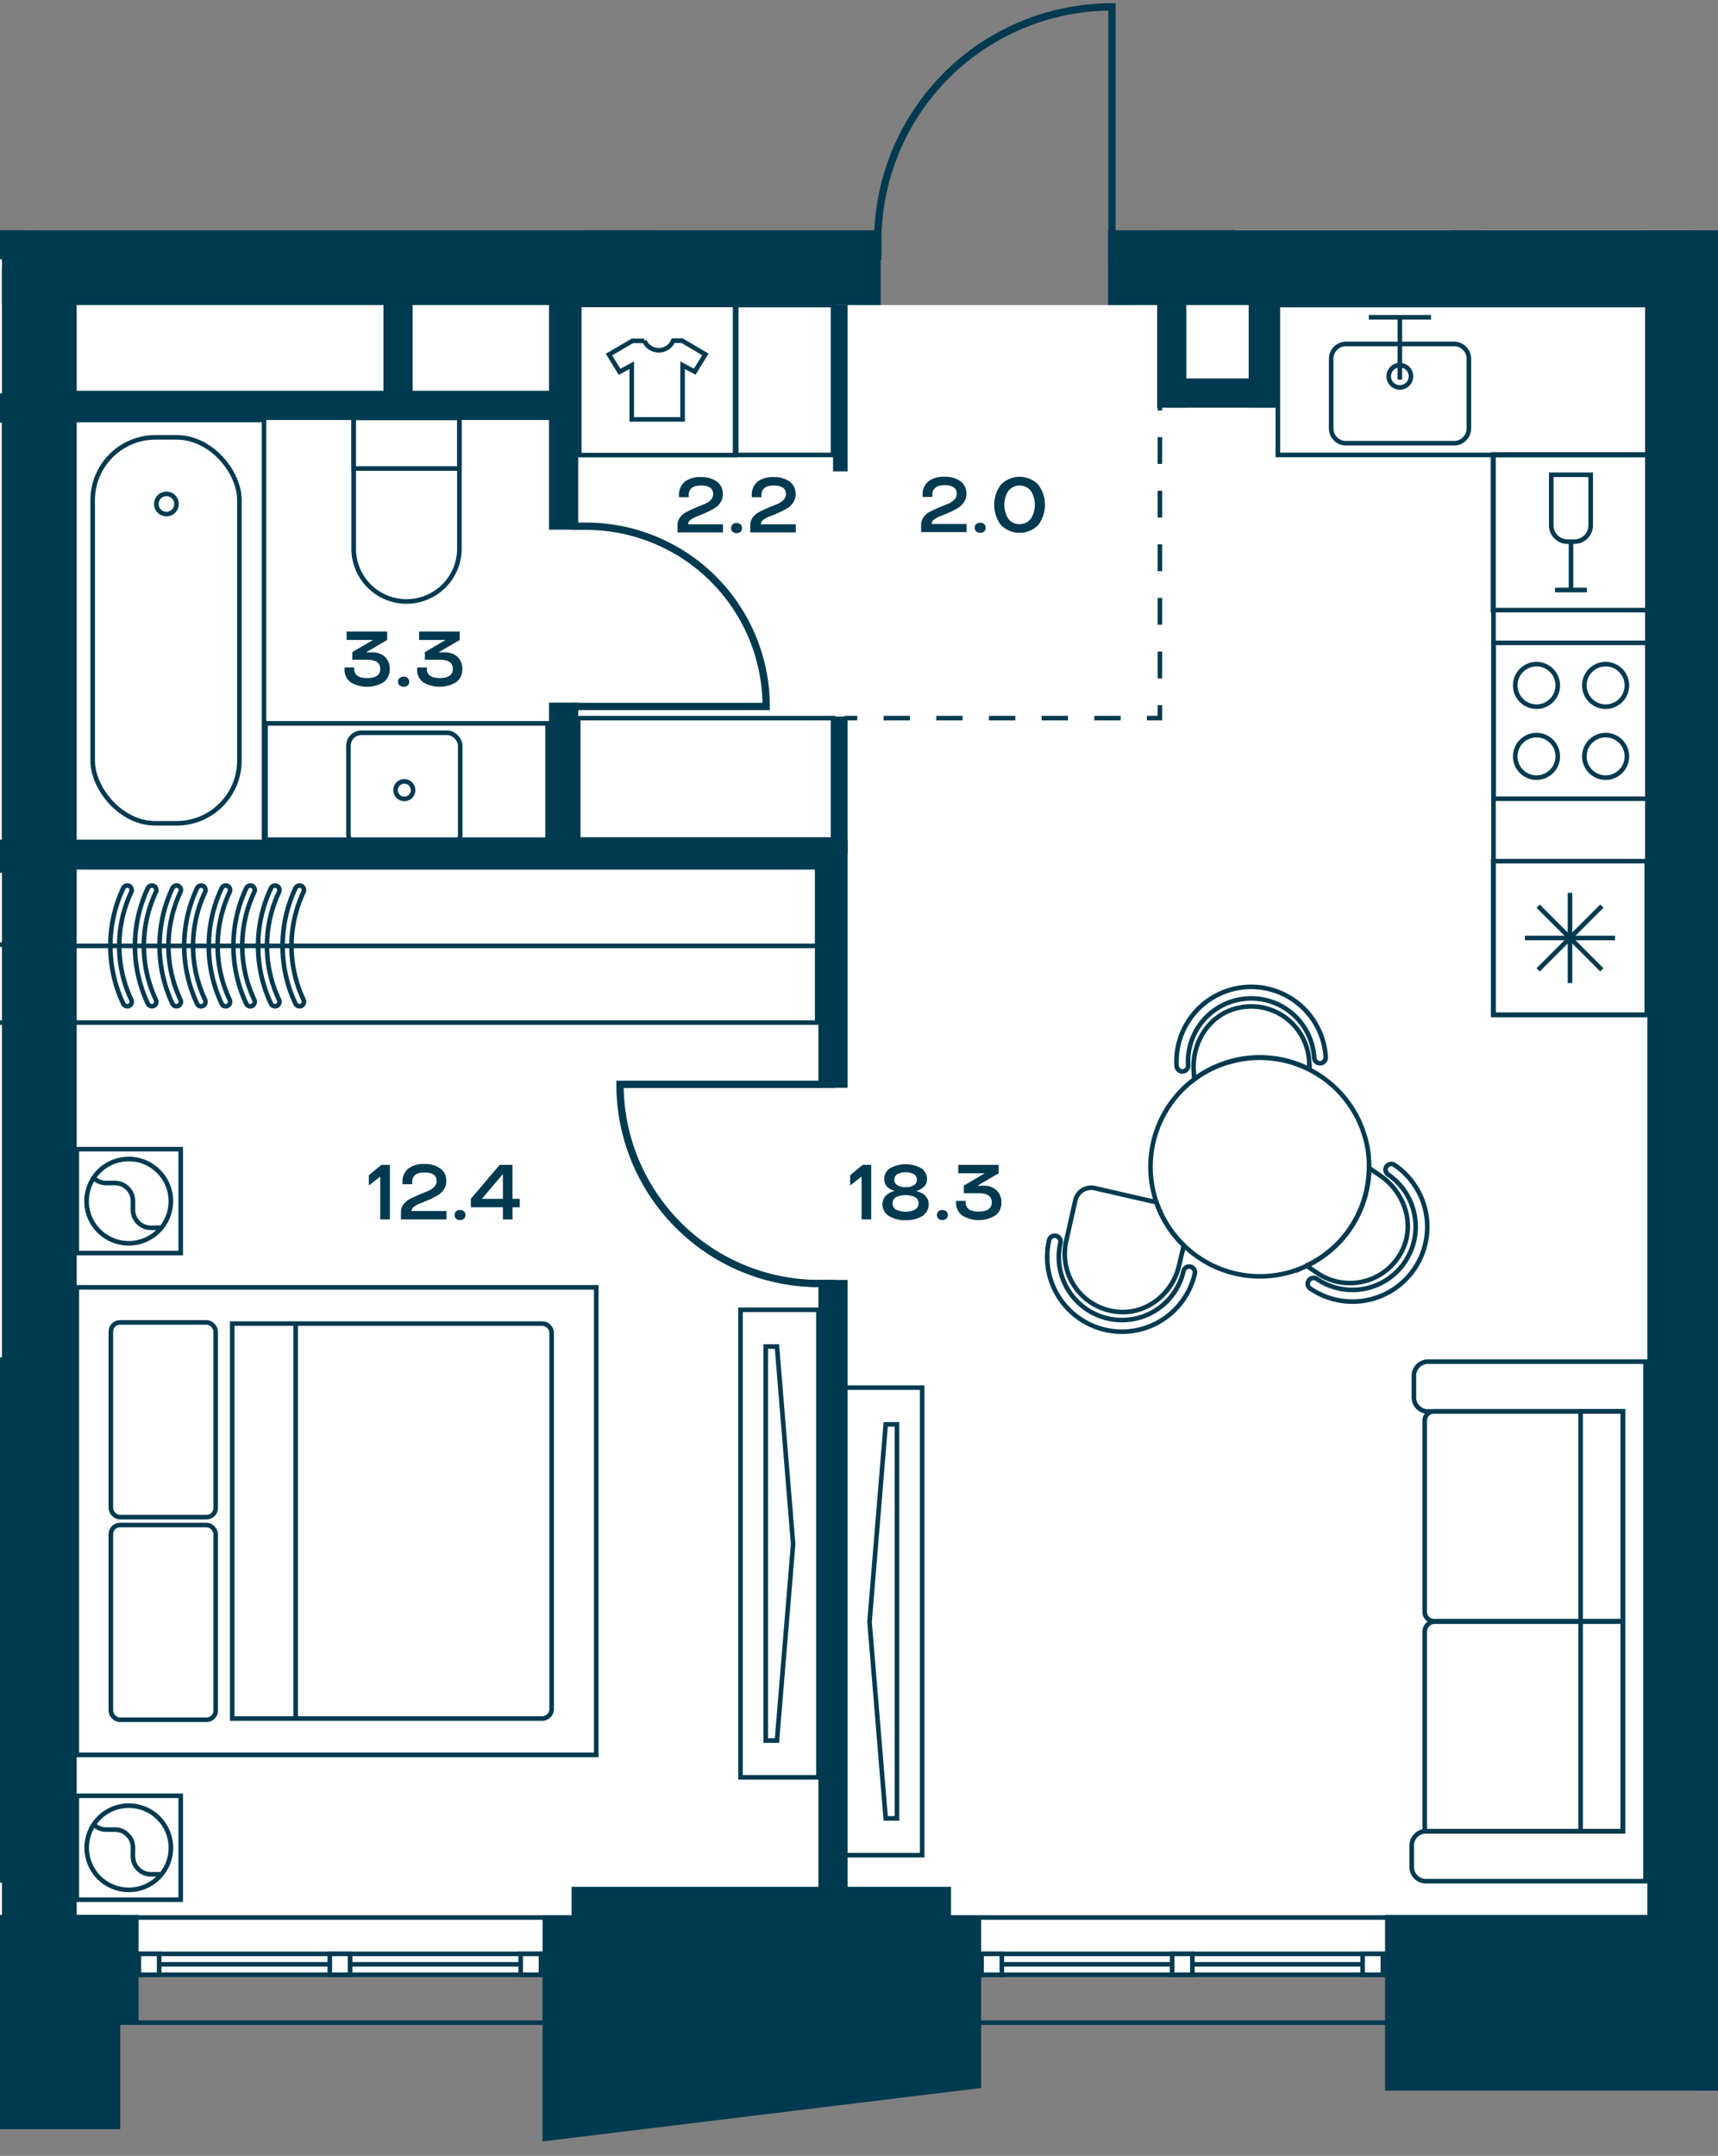 <svg id="Слой_1" data-name="Слой 1" xmlns="http://www.w3.org/2000/svg" xmlns:xlink="http://www.w3.org/1999/xlink" viewBox="0 0 375.02 470.55"><rect x="0" y="0" width="375.02" height="470.55" fill="#808080" stroke="none"/><defs><clipPath id="clip-path"><polygon points="196.02 0 196.02 21.26 189.21 21.26 189.21 50.23 0 50.23 0 469.42 367.8 469.42 367.8 456.32 375.02 456.32 375.02 50.23 245.34 50.23 245.34 0 196.02 0" fill="none"/></clipPath></defs><polygon points="0 50.23 0 426.92 6.7 426.92 6.7 54.92 127.41 54.92 127.35 50.23 0 50.23" fill="#fff"/><polygon points="1.89 426.92 375.02 426.92 375.02 375.47 368.74 63.73 241.88 66.58 192.25 66.58 7.17 62.68 1.89 426.92" fill="#fff"/><polygon points="269.5 50.23 269.5 66.09 363.99 63.73 370.5 426.92 375.02 426.92 375.02 50.23 269.5 50.23" fill="#fff"/><g clip-path="url(#clip-path)"><rect x="-359.78" y="-1753.27" width="1115.44" height="2194.74" fill="none" stroke="#003a50" stroke-miterlimit="10"/><polygon points="-334.16 -667.28 -334.16 418.52 732.32 418.52 732.32 -1728.82 -334.16 -1728.97 -334.16 -736.06 -334.16 -667.28" fill="none" stroke="#003a50" stroke-miterlimit="10"/></g><rect x="214.27" y="426.46" width="87.59" height="4.56" fill="#fff"/><rect x="214.27" y="426.46" width="87.59" height="4.56" fill="none" stroke="#003a50" stroke-miterlimit="10"/><line x1="214.27" y1="428.74" x2="301.86" y2="428.74" fill="none" stroke="#003a50" stroke-miterlimit="10"/><rect x="214.27" y="426.46" width="4.42" height="4.56" fill="#fff"/><rect x="214.27" y="426.46" width="4.42" height="4.56" fill="none" stroke="#003a50" stroke-miterlimit="10"/><rect x="297.44" y="426.46" width="4.42" height="4.56" fill="#fff"/><rect x="297.44" y="426.46" width="4.42" height="4.56" fill="none" stroke="#003a50" stroke-miterlimit="10"/><rect x="255.86" y="426.46" width="4.42" height="4.56" fill="#fff"/><rect x="255.86" y="426.46" width="4.42" height="4.56" fill="none" stroke="#003a50" stroke-miterlimit="10"/><rect x="30.31" y="426.46" width="87.79" height="4.56" fill="#fff"/><rect x="30.31" y="426.46" width="87.79" height="4.56" fill="none" stroke="#003a50" stroke-miterlimit="10"/><line x1="30.31" y1="428.74" x2="118.1" y2="428.74" fill="none" stroke="#003a50" stroke-miterlimit="10"/><rect x="30.31" y="426.46" width="4.43" height="4.56" fill="#fff"/><rect x="30.31" y="426.46" width="4.43" height="4.56" fill="none" stroke="#003a50" stroke-miterlimit="10"/><rect x="113.66" y="426.46" width="4.43" height="4.56" fill="#fff"/><rect x="113.66" y="426.46" width="4.43" height="4.56" fill="none" stroke="#003a50" stroke-miterlimit="10"/><rect x="71.99" y="426.46" width="4.43" height="4.56" fill="#fff"/><rect x="71.99" y="426.46" width="4.43" height="4.56" fill="none" stroke="#003a50" stroke-miterlimit="10"/><rect x="15.25" y="91.67" width="42.38" height="92.09" fill="none" stroke="#003a50" stroke-miterlimit="10"/><g clip-path="url(#clip-path)"><rect x="20.23" y="95.46" width="32.03" height="84.24" rx="13.7" fill="none" stroke="#003a50" stroke-miterlimit="10"/><path d="M38.53,110a2.2,2.2,0,1,0-2.2,2.2A2.2,2.2,0,0,0,38.53,110Z" fill="none" stroke="#003a50" stroke-miterlimit="10"/><rect x="-41.47" y="91.67" width="42.38" height="92.09" fill="none" stroke="#003a50" stroke-miterlimit="10"/><path d="M100.28,119.74V91.18H77.2v28.56a11.54,11.54,0,1,0,23.08,0Z" fill="none" stroke="#003a50" stroke-miterlimit="10"/></g><rect x="77.2" y="91.18" width="23.08" height="11.08" fill="none" stroke="#003a50" stroke-miterlimit="10"/><g clip-path="url(#clip-path)"><path d="M143.82,76.45a3.38,3.38,0,0,0,3.13-2.1h1.93l5.1,3-2.32,3.77L149,79.71V91.53h-11.1V79.71l-2.65,1.45-2.32-3.77,5.14-3h2.58A3.43,3.43,0,0,0,143.82,76.45Z" fill="none" stroke="#003a50" stroke-miterlimit="10"/></g><rect x="126.45" y="66.55" width="34.02" height="32.78" fill="none" stroke="#003a50" stroke-miterlimit="10"/><rect x="325.91" y="99.2" width="34.02" height="33.97" fill="none" stroke="#003a50" stroke-miterlimit="10"/><g clip-path="url(#clip-path)"><path d="M347.23,114.68V103.63h-8.61v11.05a3.55,3.55,0,0,0,3.55,3.54h1.51A3.55,3.55,0,0,0,347.23,114.68Z" fill="none" stroke="#003a50" stroke-miterlimit="10"/></g><polyline points="339.45 128.78 342.93 128.78 346.4 128.78" fill="none" stroke="#003a50" stroke-miterlimit="10"/><line x1="342.93" y1="118.22" x2="342.93" y2="128.78" fill="none" stroke="#003a50" stroke-miterlimit="10"/><rect x="326" y="140.31" width="34.02" height="34.02" fill="none" stroke="#003a50" stroke-miterlimit="10"/><g clip-path="url(#clip-path)"><path d="M335.41,169.73a4.64,4.64,0,1,1,4.63-4.64A4.64,4.64,0,0,1,335.41,169.73Z" fill="none" stroke="#003a50" stroke-miterlimit="10"/><path d="M335.41,154.24a4.64,4.64,0,1,1,4.63-4.63A4.63,4.63,0,0,1,335.41,154.24Z" fill="none" stroke="#003a50" stroke-miterlimit="10"/><path d="M350.5,169.73a4.64,4.64,0,1,1,4.63-4.64A4.64,4.64,0,0,1,350.5,169.73Z" fill="none" stroke="#003a50" stroke-miterlimit="10"/><path d="M350.5,154.24a4.64,4.64,0,1,1,4.63-4.63A4.63,4.63,0,0,1,350.5,154.24Z" fill="none" stroke="#003a50" stroke-miterlimit="10"/></g><rect x="184.29" y="302.87" width="17.01" height="102.05" fill="none" stroke="#003a50" stroke-miterlimit="10"/><polygon points="193.34 396.89 189.81 354 193.34 310.89 195.8 310.89 195.8 396.89 193.34 396.89" fill="none" stroke="#003a50" stroke-miterlimit="10"/><rect x="161.64" y="285.88" width="17.01" height="102.05" fill="none" stroke="#003a50" stroke-miterlimit="10"/><polygon points="169.6 379.9 173.13 337.01 169.6 293.9 167.15 293.9 167.15 379.9 169.6 379.9" fill="none" stroke="#003a50" stroke-miterlimit="10"/><rect x="326.01" y="99.3" width="33.59" height="122.25" fill="none" stroke="#003a50" stroke-miterlimit="10"/><rect x="278.94" y="66.58" width="80.66" height="32.72" fill="none" stroke="#003a50" stroke-miterlimit="10"/><g clip-path="url(#clip-path)"><rect x="-51.91" y="296.74" width="52.33" height="113.67" fill="none" stroke="#003a50" stroke-miterlimit="10"/></g><rect x="160.7" y="66.58" width="21.14" height="32.72" fill="none" stroke="#003a50" stroke-miterlimit="10"/><rect x="126.22" y="156.74" width="55.62" height="26.49" fill="none" stroke="#003a50" stroke-miterlimit="10"/><polyline points="312.38 69.25 305.58 69.25 298.8 69.25" fill="none" stroke="#003a50" stroke-miterlimit="10"/><line x1="305.57" y1="82.86" x2="305.57" y2="69.24" fill="none" stroke="#003a50" stroke-miterlimit="10"/><g clip-path="url(#clip-path)"><path d="M320.64,93.5V78.3a3.24,3.24,0,0,0-3.24-3.23H293.81a3.23,3.23,0,0,0-3.23,3.23V93.5a3.23,3.23,0,0,0,3.23,3.24H317.4A3.24,3.24,0,0,0,320.64,93.5Z" fill="none" stroke="#003a50" stroke-miterlimit="10"/><path d="M305.57,84.56a2.43,2.43,0,1,0-2.43-2.43A2.42,2.42,0,0,0,305.57,84.56Z" fill="none" stroke="#003a50" stroke-miterlimit="10"/><path d="M230.53,269.75a1.27,1.27,0,0,1,.95,1.51,13.78,13.78,0,1,0,26.87,6.16,1.26,1.26,0,0,1,2.46.57A16.3,16.3,0,0,1,229,270.7,1.25,1.25,0,0,1,230.53,269.75Z" fill="none" stroke="#003a50" stroke-miterlimit="10"/><path d="M285.7,279.47a1.27,1.27,0,0,1,1.75-.33A13.79,13.79,0,0,0,303,256.35a1.25,1.25,0,0,1-.34-1.74,1.26,1.26,0,0,1,1.75-.34,16.3,16.3,0,0,1-18.35,27A1.26,1.26,0,0,1,285.7,279.47Z" fill="none" stroke="#003a50" stroke-miterlimit="10"/><path d="M288.21,232.07a1.26,1.26,0,0,1-1.33-1.18,13.78,13.78,0,1,0-27.52,1.62,1.26,1.26,0,0,1-2.52.16,16.3,16.3,0,0,1,32.55-1.94A1.26,1.26,0,0,1,288.21,232.07Z" fill="none" stroke="#003a50" stroke-miterlimit="10"/><path d="M244.73,286.37a12.69,12.69,0,0,1-12-15.48l2-8.88a3.53,3.53,0,0,1,4.24-2.68l13.44,3.08a23.73,23.73,0,0,0,6,9.44l-1,4.2C256.13,282,250.85,286.57,244.73,286.37Z" fill="none" stroke="#003a50" stroke-miterlimit="10"/><path d="M287.53,277.85l-2.32-1.6a23.81,23.81,0,0,0,13.64-21.32l2.52,1.72c5,3.44,7.4,10,5,15.64A12.7,12.7,0,0,1,287.53,277.85Z" fill="none" stroke="#003a50" stroke-miterlimit="10"/><path d="M260.69,235.57l-.12-2c-.36-6.12,3.4-12,9.32-13.48a12.66,12.66,0,0,1,15.88,11.48l.12,1.84a23.93,23.93,0,0,0-16.64-1.92A23.5,23.5,0,0,0,260.69,235.57Z" fill="none" stroke="#003a50" stroke-miterlimit="10"/><path d="M258.45,271.85a23.73,23.73,0,0,1-6-9.44,16.51,16.51,0,0,1-.6-2,23.85,23.85,0,0,1,8.84-24.84,23.5,23.5,0,0,1,8.56-4,23.87,23.87,0,0,1,28.92,17.4,22.12,22.12,0,0,1,.68,6,23.81,23.81,0,0,1-13.64,21.32,22.85,22.85,0,0,1-4.48,1.6A23.8,23.8,0,0,1,258.45,271.85Z" fill="none" stroke="#003a50" stroke-miterlimit="10"/><path d="M55.6,218.64a1,1,0,0,1-.54.9.94.94,0,0,1-1.29-.45,29.69,29.69,0,0,1,0-25.26,1,1,0,0,1,1.29-.46,1,1,0,0,1,.44,1.34,27.64,27.64,0,0,0,0,23.49A1,1,0,0,1,55.6,218.64Z" fill="none" stroke="#003a50" stroke-miterlimit="10"/><path d="M50.23,218.64a1,1,0,0,1-.54.9.94.94,0,0,1-1.29-.45,29.69,29.69,0,0,1,0-25.26,1,1,0,0,1,1.29-.46,1,1,0,0,1,.44,1.34,27.64,27.64,0,0,0,0,23.49A1,1,0,0,1,50.23,218.64Z" fill="none" stroke="#003a50" stroke-miterlimit="10"/><path d="M44.86,218.64a1,1,0,0,1-.54.9.94.94,0,0,1-1.29-.45,29.69,29.69,0,0,1,0-25.26,1,1,0,0,1,1.29-.46,1,1,0,0,1,.44,1.34,27.64,27.64,0,0,0,0,23.49A1,1,0,0,1,44.86,218.64Z" fill="none" stroke="#003a50" stroke-miterlimit="10"/><path d="M39.49,218.64a1,1,0,0,1-.54.9,1,1,0,0,1-1.3-.45,29.69,29.69,0,0,1,0-25.26,1,1,0,0,1,1.3-.46,1,1,0,0,1,.44,1.34,27.64,27.64,0,0,0,0,23.49A1,1,0,0,1,39.49,218.64Z" fill="none" stroke="#003a50" stroke-miterlimit="10"/><path d="M34.12,218.64a1,1,0,0,1-.54.9,1,1,0,0,1-1.3-.45,29.69,29.69,0,0,1,0-25.26,1,1,0,0,1,1.29-.46,1,1,0,0,1,.45,1.34,27.64,27.64,0,0,0,0,23.49A1,1,0,0,1,34.12,218.64Z" fill="none" stroke="#003a50" stroke-miterlimit="10"/><path d="M28.75,218.64a1,1,0,0,1-.54.9,1,1,0,0,1-1.3-.45,29.69,29.69,0,0,1,0-25.26,1,1,0,0,1,1.29-.46,1,1,0,0,1,.45,1.34,27.64,27.64,0,0,0,0,23.49A1,1,0,0,1,28.75,218.64Z" fill="none" stroke="#003a50" stroke-miterlimit="10"/><path d="M61,218.64a1,1,0,0,1-.54.9,1,1,0,0,1-1.3-.45,29.69,29.69,0,0,1,0-25.26,1,1,0,0,1,1.29-.46,1,1,0,0,1,.45,1.34,27.64,27.64,0,0,0,0,23.49A1.13,1.13,0,0,1,61,218.64Z" fill="none" stroke="#003a50" stroke-miterlimit="10"/><path d="M66.35,218.64a1,1,0,0,1-.54.9,1,1,0,0,1-1.3-.45,29.69,29.69,0,0,1,0-25.26,1,1,0,0,1,1.29-.46,1,1,0,0,1,.45,1.34,27.64,27.64,0,0,0,0,23.49A1,1,0,0,1,66.35,218.64Z" fill="none" stroke="#003a50" stroke-miterlimit="10"/></g><line x1="178.38" y1="206.45" x2="14.51" y2="206.45" fill="none" stroke="#003a50" stroke-miterlimit="10"/><rect x="15.52" y="189.17" width="162.86" height="34.02" fill="none" stroke="#003a50" stroke-miterlimit="10"/><g clip-path="url(#clip-path)"><path d="M48.27,45.44a1,1,0,0,1-.54.9,1,1,0,0,1-1.3-.46,29.69,29.69,0,0,1,0-25.26.94.94,0,0,1,1.29-.45,1,1,0,0,1,.45,1.34,27.64,27.64,0,0,0,0,23.49A1.13,1.13,0,0,1,48.27,45.44Z" fill="none" stroke="#003a50" stroke-miterlimit="10"/><path d="M42.89,45.44a1,1,0,0,1-.54.9,1,1,0,0,1-1.29-.46,29.69,29.69,0,0,1,0-25.26.94.94,0,0,1,1.29-.45,1,1,0,0,1,.44,1.34,27.64,27.64,0,0,0,0,23.49A1,1,0,0,1,42.89,45.44Z" fill="none" stroke="#003a50" stroke-miterlimit="10"/><path d="M37.52,45.44a1,1,0,0,1-.54.9,1,1,0,0,1-1.29-.46,29.69,29.69,0,0,1,0-25.26A.94.94,0,0,1,37,20.17a1,1,0,0,1,.44,1.34,27.64,27.64,0,0,0,0,23.49A1,1,0,0,1,37.52,45.44Z" fill="none" stroke="#003a50" stroke-miterlimit="10"/><path d="M32.15,45.44a1,1,0,0,1-.54.9,1,1,0,0,1-1.29-.46,29.69,29.69,0,0,1,0-25.26.94.94,0,0,1,1.29-.45,1,1,0,0,1,.44,1.34,27.64,27.64,0,0,0,0,23.49A1,1,0,0,1,32.15,45.44Z" fill="none" stroke="#003a50" stroke-miterlimit="10"/><path d="M26.78,45.44a1,1,0,0,1-.54.9,1,1,0,0,1-1.3-.46,29.69,29.69,0,0,1,0-25.26,1,1,0,0,1,1.3-.45,1,1,0,0,1,.44,1.34,27.64,27.64,0,0,0,0,23.49A1,1,0,0,1,26.78,45.44Z" fill="none" stroke="#003a50" stroke-miterlimit="10"/><path d="M21.41,45.44a1,1,0,0,1-.54.9,1,1,0,0,1-1.3-.46,29.69,29.69,0,0,1,0-25.26.94.94,0,0,1,1.29-.45,1,1,0,0,1,.45,1.34,27.64,27.64,0,0,0,0,23.49A1,1,0,0,1,21.41,45.44Z" fill="none" stroke="#003a50" stroke-miterlimit="10"/><path d="M53.64,45.44a1,1,0,0,1-.54.9,1,1,0,0,1-1.3-.46,29.69,29.69,0,0,1,0-25.26.94.94,0,0,1,1.29-.45,1,1,0,0,1,.45,1.34,27.64,27.64,0,0,0,0,23.49A1,1,0,0,1,53.64,45.44Z" fill="none" stroke="#003a50" stroke-miterlimit="10"/><path d="M59,45.44a1,1,0,0,1-.54.9,1,1,0,0,1-1.3-.46,29.69,29.69,0,0,1,0-25.26.94.94,0,0,1,1.29-.45,1,1,0,0,1,.45,1.34,27.64,27.64,0,0,0,0,23.49A1,1,0,0,1,59,45.44Z" fill="none" stroke="#003a50" stroke-miterlimit="10"/></g><rect x="7.92" y="50.23" width="119.14" height="0.03" fill="#003a50"/><rect x="57.96" y="157.88" width="61.57" height="25.39" fill="none" stroke="#003a50" stroke-miterlimit="10"/><g clip-path="url(#clip-path)"><rect x="76.06" y="159.94" width="24.4" height="25.04" rx="2.83" fill="none" stroke="#003a50" stroke-miterlimit="10"/><path d="M88.26,170.55a1.91,1.91,0,1,1-1.91,1.91A1.9,1.9,0,0,1,88.26,170.55Z" fill="none" stroke="#003a50" stroke-miterlimit="10"/></g><rect x="325.95" y="187.96" width="33.52" height="33.52" fill="none" stroke="#003a50" stroke-miterlimit="10"/><line x1="342.71" y1="214.57" x2="342.71" y2="194.89" fill="none" stroke="#003a50" stroke-miterlimit="10"/><line x1="352.55" y1="204.73" x2="332.88" y2="204.73" fill="none" stroke="#003a50" stroke-miterlimit="10"/><line x1="349.67" y1="211.68" x2="335.76" y2="197.78" fill="none" stroke="#003a50" stroke-miterlimit="10"/><line x1="349.67" y1="197.77" x2="335.76" y2="211.68" fill="none" stroke="#003a50" stroke-miterlimit="10"/><g clip-path="url(#clip-path)"><rect x="-88.28" y="189.17" width="90.71" height="34.02" fill="none" stroke="#003a50" stroke-miterlimit="10"/><line x1="2.43" y1="206.18" x2="-88.28" y2="206.18" fill="none" stroke="#003a50" stroke-miterlimit="10"/><path d="M313.25,353.94h41v45.77H311V356.15A2.21,2.21,0,0,1,313.25,353.94Z" fill="none" stroke="#003a50" stroke-miterlimit="10"/><path d="M313,308.07h41.26v45.77H313a2,2,0,0,1-2-2v-41.8A2,2,0,0,1,313,308.07Z" fill="none" stroke="#003a50" stroke-miterlimit="10"/><path d="M311,399.71a3.11,3.11,0,0,0-2.83,3.33v4.22a3.11,3.11,0,0,0,2.83,3.33h48.2V297.2H311.47a3.11,3.11,0,0,0-2.83,3.33v4.22a3.11,3.11,0,0,0,2.83,3.33h42.82v91.63Z" fill="none" stroke="#003a50" stroke-miterlimit="10"/></g><rect x="345.03" y="308.07" width="9.25" height="91.64" fill="none" stroke="#003a50" stroke-miterlimit="10"/><rect x="16.77" y="250.82" width="22.68" height="22.68" fill="none" stroke="#003a50" stroke-miterlimit="10"/><g clip-path="url(#clip-path)"><path d="M34.61,268.67a9.2,9.2,0,1,1,0-13A9.2,9.2,0,0,1,34.61,268.67Z" fill="none" stroke="#003a50" stroke-miterlimit="10"/><path d="M35.23,268c-1.69-.17-3.41.48-5.06-1.17-2.44-2.44.14-5-2.3-7.46s-5,.14-7.46-2.3" fill="none" stroke="#003a50" stroke-miterlimit="10"/></g><rect x="16.77" y="391.96" width="22.68" height="22.68" fill="none" stroke="#003a50" stroke-miterlimit="10"/><g clip-path="url(#clip-path)"><path d="M34.61,409.8a9.19,9.19,0,1,1,0-13A9.19,9.19,0,0,1,34.61,409.8Z" fill="none" stroke="#003a50" stroke-miterlimit="10"/><path d="M35.23,409.11c-1.69-.17-3.41.48-5.06-1.17-2.44-2.44.14-5-2.3-7.45s-5,.13-7.46-2.31" fill="none" stroke="#003a50" stroke-miterlimit="10"/></g><rect x="16.77" y="280.98" width="113.38" height="102.05" fill="none" stroke="#003a50" stroke-miterlimit="10"/><g clip-path="url(#clip-path)"><path d="M120.42,291v82a2.09,2.09,0,0,1-2.09,2.09H50.69V288.89h67.64A2.09,2.09,0,0,1,120.42,291Z" fill="none" stroke="#003a50" stroke-miterlimit="10"/><rect x="24.2" y="332.86" width="22.88" height="42.5" rx="1.98" fill="none" stroke="#003a50" stroke-miterlimit="10"/><rect x="24.2" y="288.64" width="22.88" height="42.5" rx="1.98" fill="none" stroke="#003a50" stroke-miterlimit="10"/></g><line x1="64.54" y1="288.64" x2="64.54" y2="375.36" fill="none" stroke="#003a50" stroke-miterlimit="10"/><g clip-path="url(#clip-path)"><rect x="-26.18" y="15.96" width="34.02" height="34.02" fill="none" stroke="#003a50" stroke-miterlimit="10"/><path d="M182.28,280.15h-3.46a43.48,43.48,0,0,1-43.48-43.48h46.94" fill="none" stroke="#003a50" stroke-miterlimit="10" stroke-width="1.6"/><path d="M124.79,114.86h3.12a39.34,39.34,0,0,1,39.34,39.34H124.79" fill="none" stroke="#003a50" stroke-miterlimit="10" stroke-width="1.6"/><path d="M191.61,56.7V52.64A51.13,51.13,0,0,1,242.73,1.51V56.7" fill="none" stroke="#003a50" stroke-miterlimit="10" stroke-width="1.6"/><path d="M138-36.52h4.07a51.13,51.13,0,0,1,51.13,51.13H138" fill="none" stroke="#003a50" stroke-miterlimit="10" stroke-width="1.6"/><polygon points="214.17 418.06 118.43 418.06 118.43 467.4 214.17 455.73 214.17 418.06" fill="#003a50" fill-rule="evenodd"/><rect x="253.19" y="-2.27" width="16.32" height="66" fill="#003a50"/><rect x="241.88" y="50.26" width="131.96" height="16.32" fill="#003a50"/><rect x="0.42" y="50.26" width="191.83" height="16.32" fill="#003a50"/><rect x="0.42" y="58.42" width="16.32" height="372.48" fill="#003a50"/><rect x="126.92" y="13.73" width="16.32" height="40.5" fill="#003a50"/><rect x="359.6" y="50.26" width="16.32" height="380.64" fill="#003a50"/><rect x="-0.78" y="417.98" width="27.03" height="46.75" fill="#003a50"/><rect x="3.22" y="417.98" width="27.03" height="23.38" fill="#003a50"/><rect x="124.76" y="411.82" width="82.83" height="27.12" fill="#003a50"/><rect x="302.34" y="417.98" width="95.33" height="38.32" fill="#003a50"/><rect x="370.5" y="421.98" width="27.17" height="41.92" fill="#003a50"/><rect x="-91.31" y="184.12" width="94.48" height="6.38" fill="#003a50"/><rect x="-94.93" y="50.23" width="99.68" height="6.38" fill="#003a50"/><rect x="-94.93" y="85.86" width="99.68" height="6.38" fill="#003a50"/><rect x="178.65" y="279.36" width="6.38" height="136.12" fill="#003a50"/><rect x="178.65" y="183.23" width="6.38" height="54.19" fill="#003a50"/><rect x="369.54" y="6.4" width="6.38" height="52.01" fill="#003a50"/><rect x="265.67" y="24.47" width="108.92" height="6.38" fill="#003a50"/><rect x="316.94" y="26.73" width="6.38" height="33.17" fill="#003a50"/><rect x="369.54" y="6.48" width="128.72" height="6.38" fill="#003a50"/><rect x="369.54" y="104.86" width="39.47" height="6.38" fill="#003a50"/><rect x="119.84" y="65.4" width="6.38" height="50.21" fill="#003a50"/><rect x="119.84" y="153.36" width="6.38" height="32.88" fill="#003a50"/><rect x="181.84" y="156.39" width="3.19" height="29.85" fill="#003a50"/><rect x="181.84" y="66.55" width="3.19" height="36.33" fill="#003a50"/><rect x="15.25" y="85.29" width="107.78" height="6.38" fill="#003a50"/><rect x="83.7" y="62.68" width="6.38" height="26.37" fill="#003a50"/><rect x="252.59" y="63.73" width="6.38" height="25.25" fill="#003a50"/><rect x="272.57" y="64.48" width="6.38" height="24.5" fill="#003a50"/><rect x="254.44" y="82.6" width="24.5" height="6.38" fill="#003a50"/><rect x="15.25" y="183.42" width="166.58" height="6.38" fill="#003a50"/><line x1="184.3" y1="156.74" x2="187.13" y2="156.74" fill="none" stroke="#003a50" stroke-miterlimit="10"/><line x1="192.88" y1="156.74" x2="247.48" y2="156.74" fill="none" stroke="#003a50" stroke-miterlimit="10" stroke-dasharray="5.75 5.75"/><polyline points="250.35 156.74 253.19 156.74 253.19 153.9" fill="none" stroke="#003a50" stroke-miterlimit="10"/><line x1="253.19" y1="148.06" x2="253.19" y2="92.52" fill="none" stroke="#003a50" stroke-miterlimit="10" stroke-dasharray="5.85 5.85"/><line x1="253.19" y1="89.6" x2="253.19" y2="86.76" fill="none" stroke="#003a50" stroke-miterlimit="10"/><line x1="10.06" y1="16.25" x2="10.06" y2="-54.97" fill="none" stroke="#003a50" stroke-miterlimit="10" stroke-dasharray="5.67 5.67"/></g><g clip-path="url(#clip-path)"><path d="M81.48,139.68H75.66v-1.84h8.86v1.84L80,142.33v.07h1.28a3.9,3.9,0,0,1,2.79,1,3.52,3.52,0,0,1,1,2.67,3.34,3.34,0,0,1-1.32,2.82,7,7,0,0,1-7.25,0A3.38,3.38,0,0,1,75.22,146v-.32h2.1V146q0,2,2.85,2c1.89,0,2.83-.67,2.83-2s-.94-2-2.83-2H76.9v-1.67l4.58-2.68Z" fill="#003a50"/><path d="M87.22,149.61a1,1,0,0,1-.33-.8,1,1,0,0,1,.33-.81A1.4,1.4,0,0,1,89,148a1,1,0,0,1,.32.81,1,1,0,0,1-.32.8,1.4,1.4,0,0,1-1.73,0Z" fill="#003a50"/><path d="M97.32,139.68H91.5v-1.84h8.86v1.84l-4.52,2.65v.07h1.27a3.91,3.91,0,0,1,2.8,1,3.52,3.52,0,0,1,1,2.67,3.32,3.32,0,0,1-1.33,2.82,7,7,0,0,1-7.24,0A3.36,3.36,0,0,1,91.06,146v-.32h2.11V146c0,1.36,1,2,2.84,2s2.84-.67,2.84-2-.95-2-2.84-2H92.75v-1.67l4.57-2.68Z" fill="#003a50"/><path d="M157.82,116.21h-9.93v-1.56a2.79,2.79,0,0,1,.58-1.75,3.91,3.91,0,0,1,1.45-1.19c.5-.26,1.12-.55,1.87-.87s1.32-.55,1.87-.77a4.36,4.36,0,0,0,1.45-.91,1.82,1.82,0,0,0,.57-1.31c0-1.25-.89-1.88-2.67-1.88s-2.67.72-2.67,2.16v.4h-2.11v-.4a3.62,3.62,0,0,1,1.26-3,5.45,5.45,0,0,1,3.52-1,5.72,5.72,0,0,1,3.51,1,3.29,3.29,0,0,1,1.27,2.75,3.17,3.17,0,0,1-.56,1.84,4.16,4.16,0,0,1-1.4,1.3,16.7,16.7,0,0,1-1.84.93c-.62.28-1.23.53-1.82.75a5.18,5.18,0,0,0-1.41.75,1.23,1.23,0,0,0-.56,1h7.62Z" fill="#003a50"/><path d="M159.92,116.07a1,1,0,0,1-.32-.8,1.07,1.07,0,0,1,.32-.81,1.25,1.25,0,0,1,.88-.3,1.22,1.22,0,0,1,.86.3,1,1,0,0,1,.32.81,1,1,0,0,1-.32.8,1.22,1.22,0,0,1-.86.3A1.25,1.25,0,0,1,159.92,116.07Z" fill="#003a50"/><path d="M173.7,116.21h-9.93v-1.56a2.79,2.79,0,0,1,.58-1.75,3.83,3.83,0,0,1,1.45-1.19c.49-.26,1.12-.55,1.86-.87s1.33-.55,1.88-.77a4.36,4.36,0,0,0,1.45-.91,1.82,1.82,0,0,0,.57-1.31c0-1.25-.89-1.88-2.67-1.88s-2.67.72-2.67,2.16v.4h-2.11v-.4a3.62,3.62,0,0,1,1.26-3,5.44,5.44,0,0,1,3.51-1,5.73,5.73,0,0,1,3.52,1,3.31,3.31,0,0,1,1.27,2.75,3.17,3.17,0,0,1-.56,1.84,4.16,4.16,0,0,1-1.4,1.3,16.7,16.7,0,0,1-1.84.93c-.62.28-1.23.53-1.82.75a5.18,5.18,0,0,0-1.41.75,1.23,1.23,0,0,0-.56,1h7.62Z" fill="#003a50"/><path d="M311.2-6.48a5,5,0,0,1,3.34,1.07,3.7,3.7,0,0,1,1.25,3,3.71,3.71,0,0,1-1.29,3A5.41,5.41,0,0,1,311,1.67a5.75,5.75,0,0,1-3.56-1A3.16,3.16,0,0,1,306.1-2h2.11a1.53,1.53,0,0,0,.7,1.33,3.61,3.61,0,0,0,2,.49,3.17,3.17,0,0,0,2-.58,2,2,0,0,0,.7-1.68A2.05,2.05,0,0,0,313-4.13a3.32,3.32,0,0,0-2.08-.58,3.54,3.54,0,0,0-1.91.42,1.84,1.84,0,0,0-.7.64l-.05.12H306.1V-10.4H315v1.84h-6.77v3h.05a1.91,1.91,0,0,1,.4-.31,3.51,3.51,0,0,1,.55-.27A5.6,5.6,0,0,1,311.2-6.48Z" fill="#003a50"/><path d="M317.9,1.37a1,1,0,0,1-.32-.8,1,1,0,0,1,.32-.81,1.41,1.41,0,0,1,1.74,0,1.07,1.07,0,0,1,.32.81,1,1,0,0,1-.32.8,1.41,1.41,0,0,1-1.74,0Z" fill="#003a50"/><path d="M325,1.51h-2.35l5.41-10h-6.92V-10.4h9.28v1.87Z" fill="#003a50"/><path d="M38.35-8.61H32.52v-1.84h8.86v1.84L36.86-6v.06h1.28a3.87,3.87,0,0,1,2.79,1,3.52,3.52,0,0,1,1,2.66A3.33,3.33,0,0,1,40.65.61a5.87,5.87,0,0,1-3.62,1,5.87,5.87,0,0,1-3.62-1,3.39,3.39,0,0,1-1.33-2.86v-.32h2.11v.32c0,1.36,1,2,2.84,2s2.84-.66,2.84-2-.94-2-2.84-2H33.77V-5.86l4.58-2.68Z" fill="#003a50"/><path d="M44.08,1.32a1,1,0,0,1-.32-.8,1.07,1.07,0,0,1,.32-.81A1.25,1.25,0,0,1,45-.59a1.22,1.22,0,0,1,.86.3,1,1,0,0,1,.32.81,1,1,0,0,1-.32.8,1.22,1.22,0,0,1-.86.3A1.25,1.25,0,0,1,44.08,1.32Z" fill="#003a50"/><path d="M56.67.69A6.45,6.45,0,0,1,53,1.62,6.43,6.43,0,0,1,49.3.68a3,3,0,0,1-1.37-2.56A2.56,2.56,0,0,1,48.19-3a2.37,2.37,0,0,1,.65-.85,3.94,3.94,0,0,1,1.4-.78l.25-.06v-.09a3.51,3.51,0,0,1-.76-.29,2.91,2.91,0,0,1-.66-.44,2.35,2.35,0,0,1-.54-.76,2.39,2.39,0,0,1-.23-1,2.79,2.79,0,0,1,1.26-2.38,5.74,5.74,0,0,1,3.42-.9,5.81,5.81,0,0,1,3.43.9,2.82,2.82,0,0,1,1.24,2.38,2.43,2.43,0,0,1-.22,1,1.9,1.9,0,0,1-.55.75,3.69,3.69,0,0,1-1.19.68l-.23,0v.09a2.45,2.45,0,0,1,.28.06,6.14,6.14,0,0,1,.63.27,3.68,3.68,0,0,1,.77.51,2.69,2.69,0,0,1,.61.82A2.52,2.52,0,0,1,58-1.88,3,3,0,0,1,56.67.69ZM50.88-.66A3.79,3.79,0,0,0,53-.18a3.84,3.84,0,0,0,2.1-.48A1.5,1.5,0,0,0,55.82-2a1.51,1.51,0,0,0-.74-1.35,4.93,4.93,0,0,0-4.2,0A1.49,1.49,0,0,0,50.14-2,1.49,1.49,0,0,0,50.88-.66Zm-.37-6.52A1.37,1.37,0,0,0,51.16-6,3.2,3.2,0,0,0,53-5.55,3.24,3.24,0,0,0,54.8-6a1.36,1.36,0,0,0,.64-1.19,1.35,1.35,0,0,0-.65-1.2A3.25,3.25,0,0,0,53-8.82a3.23,3.23,0,0,0-1.81.44A1.36,1.36,0,0,0,50.51-7.18Z" fill="#003a50"/><path d="M83,256.8l-2.49,1.95v-2.24l2.74-2.27h1.86v11.91H83Z" fill="#003a50"/><path d="M97.46,266.15H87.52v-1.56a2.85,2.85,0,0,1,.58-1.75,4.2,4.2,0,0,1,1.45-1.19c.5-.26,1.12-.54,1.87-.87L93.3,260a4.07,4.07,0,0,0,1.44-.91,1.8,1.8,0,0,0,.57-1.3c0-1.26-.89-1.89-2.66-1.89s-2.68.72-2.68,2.16v.41H87.86v-.41a3.61,3.61,0,0,1,1.27-3,5.4,5.4,0,0,1,3.51-1,5.65,5.65,0,0,1,3.51,1,3.27,3.27,0,0,1,1.27,2.75,3.16,3.16,0,0,1-.55,1.83,4.28,4.28,0,0,1-1.41,1.3,17.49,17.49,0,0,1-1.83.93q-.94.42-1.83.75a5.26,5.26,0,0,0-1.4.75,1.22,1.22,0,0,0-.57.95h7.63Z" fill="#003a50"/><path d="M99.56,266a1.15,1.15,0,0,1,0-1.61,1.4,1.4,0,0,1,1.73,0,1.15,1.15,0,0,1,0,1.61,1.4,1.4,0,0,1-1.73,0Z" fill="#003a50"/><path d="M111.89,266.15h-2.11V263.5h-7v-1.84l6.3-7.42h2.79v7.42h1.59v1.84h-1.59Zm-2.11-4.49v-5.33h-.07l-4.47,5.28v.05Z" fill="#003a50"/><path d="M211,116.14h-9.93v-1.56a2.79,2.79,0,0,1,.58-1.75,4,4,0,0,1,1.44-1.19c.5-.26,1.13-.54,1.87-.87l1.88-.77a4.07,4.07,0,0,0,1.44-.91,1.78,1.78,0,0,0,.58-1.31c0-1.25-.89-1.88-2.67-1.88s-2.67.72-2.67,2.16v.41H201.4v-.41a3.64,3.64,0,0,1,1.26-3,5.44,5.44,0,0,1,3.51-1,5.66,5.66,0,0,1,3.52,1,3.28,3.28,0,0,1,1.27,2.74,3.17,3.17,0,0,1-.56,1.84,4.16,4.16,0,0,1-1.4,1.3,16.7,16.7,0,0,1-1.84.93q-.93.42-1.83.75a5.26,5.26,0,0,0-1.4.75,1.2,1.2,0,0,0-.56,1H211Z" fill="#003a50"/><path d="M213.09,116a1,1,0,0,1-.32-.81,1.07,1.07,0,0,1,.32-.81,1.45,1.45,0,0,1,1.74,0,1.07,1.07,0,0,1,.32.81,1,1,0,0,1-.32.81,1.45,1.45,0,0,1-1.74,0Z" fill="#003a50"/><path d="M218.5,114.6a7.33,7.33,0,0,1,0-8.83,5.69,5.69,0,0,1,8.13,0,7.33,7.33,0,0,1,0,8.83,5.71,5.71,0,0,1-8.13,0Zm6.53-1.38a5.75,5.75,0,0,0,0-6.08,3.17,3.17,0,0,0-4.92,0,5.69,5.69,0,0,0,0,6.08,2.87,2.87,0,0,0,2.46,1.18A2.92,2.92,0,0,0,225,113.22Z" fill="#003a50"/><path d="M188.07,256.8l-2.49,1.95v-2.24l2.73-2.27h1.86v11.91h-2.1Z" fill="#003a50"/><path d="M201.37,265.39a6.43,6.43,0,0,1-3.68.93,6.5,6.5,0,0,1-3.69-.94,3,3,0,0,1-1.37-2.56,2.66,2.66,0,0,1,.26-1.16,2.32,2.32,0,0,1,.66-.86,4,4,0,0,1,1.39-.77l.26-.07v-.09a3.57,3.57,0,0,1-.77-.29,2.61,2.61,0,0,1-.66-.44,2.15,2.15,0,0,1-.54-.76,2.38,2.38,0,0,1-.22-1,2.8,2.8,0,0,1,1.25-2.38,7,7,0,0,1,6.85,0,2.84,2.84,0,0,1,1.25,2.38,2.63,2.63,0,0,1-.22,1,1.88,1.88,0,0,1-.56.74,3.59,3.59,0,0,1-1.19.68l-.22.05V260l.28.07a6.35,6.35,0,0,1,.62.27,3.79,3.79,0,0,1,.77.5,2.83,2.83,0,0,1,.62.82,2.71,2.71,0,0,1,.27,1.2A3,3,0,0,1,201.37,265.39ZM195.58,264a4.88,4.88,0,0,0,4.2,0,1.6,1.6,0,0,0,0-2.7,5,5,0,0,0-4.2,0,1.53,1.53,0,0,0-.74,1.35A1.5,1.5,0,0,0,195.58,264Zm-.36-6.52a1.35,1.35,0,0,0,.64,1.19,3.16,3.16,0,0,0,1.82.44,3.12,3.12,0,0,0,1.82-.44,1.42,1.42,0,0,0,0-2.39,4,4,0,0,0-3.62,0A1.35,1.35,0,0,0,195.22,257.51Z" fill="#003a50"/><path d="M204.84,266a1.17,1.17,0,0,1,0-1.61,1.41,1.41,0,0,1,1.74,0,1.17,1.17,0,0,1,0,1.61,1.41,1.41,0,0,1-1.74,0Z" fill="#003a50"/><path d="M215,256.08h-5.82v-1.84H218v1.84l-4.53,2.65v.07h1.28a3.9,3.9,0,0,1,2.79,1,3.52,3.52,0,0,1,1.05,2.67,3.34,3.34,0,0,1-1.32,2.82,7,7,0,0,1-7.25,0,3.37,3.37,0,0,1-1.32-2.85v-.33h2.1v.33c0,1.36,1,2,2.84,2s2.85-.67,2.85-2-.95-2-2.85-2h-3.26v-1.67l4.58-2.68Z" fill="#003a50"/></g></svg>